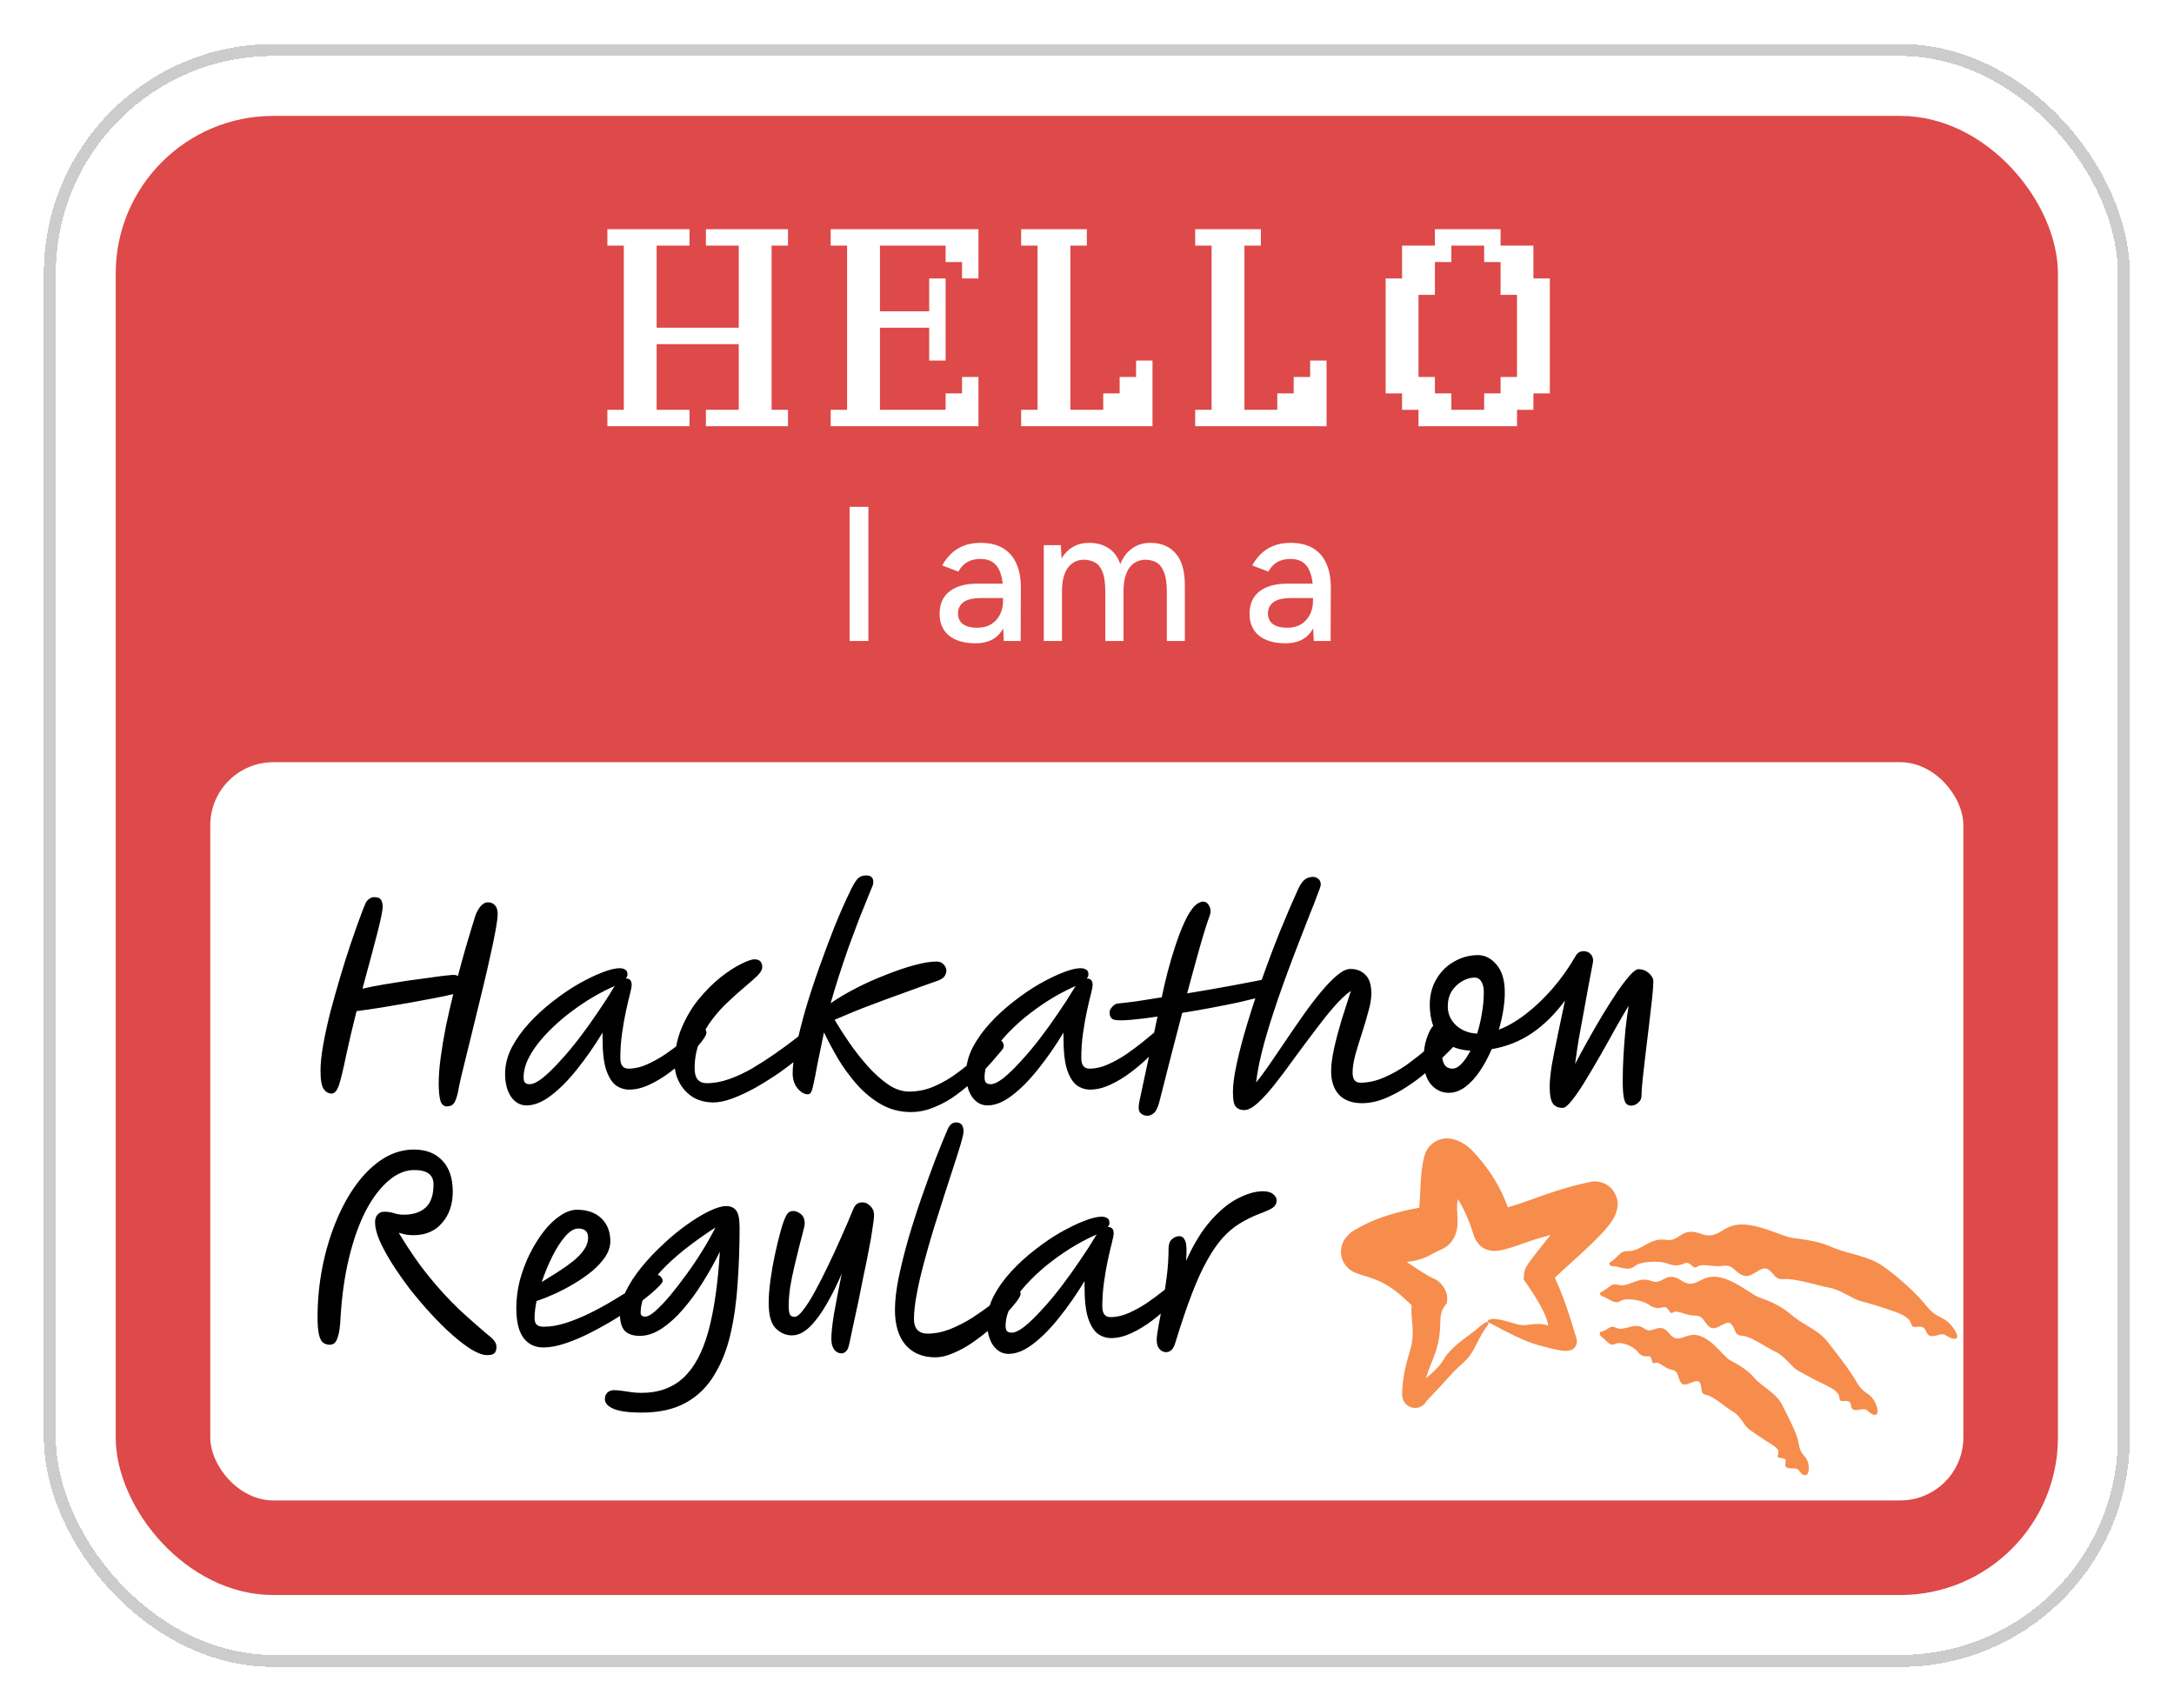 <svg width="490" height="385" viewBox="0 0 490 385" fill="none" xmlns="http://www.w3.org/2000/svg">
<g filter="url(#filter0_d_961_6686)">
<rect x="6.28" y="6.32" width="470.16" height="365.76" rx="51.723" fill="white" shape-rendering="crispEdges"/>
<rect x="7.63" y="7.67" width="467.46" height="363.06" rx="50.373" stroke="black" stroke-opacity="0.2" stroke-width="2.7" shape-rendering="crispEdges"/>
<rect x="22.48" y="22.52" width="437.76" height="333.36" rx="35.527" fill="#DE4949"/>
<path d="M170.306 92.464H166.605H162.905H159.204H155.503V88.763H159.204H162.905V85.062V81.362V77.661V73.96H159.204H155.503H151.803H148.102H144.401V77.661V81.362V85.062V88.763H148.102H151.803V92.464H148.102H144.401H140.7H137H133.299V88.763H137V85.062V81.362V77.661V73.96V70.26V66.559V62.858V59.157V55.457V51.756H133.299V48.055H137H140.7H144.401H148.102H151.803V51.756H148.102H144.401V55.457V59.157V62.858V66.559V70.26H148.102H151.803H155.503H159.204H162.905V66.559V62.858V59.157V55.457V51.756H159.204H155.503V48.055H159.204H162.905H166.605H170.306H174.007V51.756H170.306V55.457V59.157V62.858V66.559V70.26V73.96V77.661V81.362V85.062V88.763H174.007V92.464H170.306ZM205.833 77.661V73.96V70.26H202.132H198.432H194.731V73.96V77.661V81.362V85.062V88.763H198.432H202.132H205.833H209.534V85.062H213.234V81.362H216.935V85.062V88.763V92.464H213.234H209.534H205.833H202.132H198.432H194.731H191.03H187.329H183.629V88.763H187.329V85.062V81.362V77.661V73.96V70.26V66.559V62.858V59.157V55.457V51.756H183.629V48.055H187.329H191.03H194.731H198.432H202.132H205.833H209.534H213.234H216.935V51.756V55.457V59.157H213.234V55.457H209.534V51.756H205.833H202.132H198.432H194.731V55.457V59.157V62.858V66.559H198.432H202.132H205.833V62.858V59.157H209.534V62.858V66.559V70.26V73.96V77.661H205.833ZM252.462 92.464H248.761H245.061H241.36H237.659H233.958H230.258H226.557V88.763H230.258V85.062V81.362V77.661V73.96V70.26V66.559V62.858V59.157V55.457V51.756H226.557V48.055H230.258H233.958H237.659H241.36V51.756H237.659V55.457V59.157V62.858V66.559V70.26V73.96V77.661V81.362V85.062V88.763H241.36H245.061V85.062H248.761V81.362H252.462V77.661H256.163V81.362V85.062V88.763V92.464H252.462ZM291.689 92.464H287.989H284.288H280.587H276.887H273.186H269.485H265.785V88.763H269.485V85.062V81.362V77.661V73.96V70.26V66.559V62.858V59.157V55.457V51.756H265.785V48.055H269.485H273.186H276.887H280.587V51.756H276.887V55.457V59.157V62.858V66.559V70.26V73.96V77.661V81.362V85.062V88.763H280.587H284.288V85.062H287.989V81.362H291.689V77.661H295.39V81.362V85.062V88.763V92.464H291.689ZM334.618 92.464H330.917H327.216H323.516H319.815H316.114V88.763H312.413V85.062H308.713V81.362V77.661V73.96V70.26V66.559V62.858V59.157H312.413V55.457V51.756H316.114H319.815V48.055H323.516H327.216H330.917H334.618V51.756H338.318H342.019V55.457V59.157H345.72V62.858V66.559V70.26V73.96V77.661V81.362V85.062H342.019V88.763H338.318V92.464H334.618ZM327.216 88.763H330.917V85.062H334.618V81.362H338.318V77.661V73.96V70.26V66.559V62.858H334.618V59.157V55.457H330.917V51.756H327.216H323.516V55.457H319.815V59.157V62.858H316.114V66.559V70.26V73.96V77.661V81.362H319.815V85.062H323.516V88.763H327.216Z" fill="white"/>
<path d="M187.893 140.864V110.624H192.126V140.864H187.893ZM222.648 140.864L222.475 137.105V129.589C222.475 128.005 222.288 126.68 221.913 125.614C221.568 124.549 221.02 123.742 220.272 123.195C219.552 122.648 218.587 122.374 217.377 122.374C216.254 122.374 215.275 122.605 214.44 123.065C213.633 123.526 212.956 124.246 212.409 125.225L208.78 123.843C209.299 122.864 209.947 122 210.724 121.251C211.502 120.473 212.438 119.869 213.532 119.437C214.627 118.976 215.908 118.745 217.377 118.745C219.422 118.745 221.121 119.149 222.475 119.955C223.828 120.761 224.836 121.928 225.499 123.454C226.19 124.981 226.521 126.867 226.492 129.113L226.449 140.864H222.648ZM216.297 141.382C213.734 141.382 211.732 140.806 210.292 139.654C208.881 138.473 208.176 136.846 208.176 134.773C208.176 132.555 208.91 130.87 210.379 129.718C211.876 128.537 213.95 127.947 216.6 127.947H222.604V131.187H217.723C215.736 131.187 214.339 131.504 213.532 132.137C212.726 132.742 212.323 133.592 212.323 134.686C212.323 135.694 212.697 136.486 213.446 137.062C214.224 137.609 215.289 137.883 216.643 137.883C217.824 137.883 218.846 137.638 219.71 137.149C220.574 136.63 221.251 135.91 221.74 134.989C222.23 134.067 222.475 133.016 222.475 131.835H223.9C223.9 134.773 223.267 137.105 222 138.833C220.761 140.533 218.86 141.382 216.297 141.382ZM231.66 140.864V119.264H235.505L235.678 122.245C236.369 121.093 237.233 120.229 238.27 119.653C239.307 119.048 240.502 118.745 241.855 118.745C243.583 118.745 245.052 119.149 246.262 119.955C247.471 120.733 248.35 121.928 248.897 123.541C249.531 121.985 250.423 120.805 251.575 119.998C252.727 119.163 254.095 118.745 255.679 118.745C258.127 118.745 260.043 119.552 261.425 121.165C262.807 122.749 263.484 125.197 263.455 128.509V140.864H259.395V129.805C259.395 127.846 259.179 126.363 258.747 125.355C258.343 124.318 257.796 123.598 257.105 123.195C256.414 122.792 255.607 122.576 254.686 122.547C253.073 122.547 251.82 123.166 250.927 124.405C250.063 125.643 249.631 127.385 249.631 129.632V140.864H245.527V129.805C245.527 127.846 245.326 126.363 244.923 125.355C244.519 124.318 243.958 123.598 243.238 123.195C242.547 122.792 241.74 122.576 240.819 122.547C239.206 122.547 237.953 123.166 237.06 124.405C236.196 125.643 235.764 127.385 235.764 129.632V140.864H231.66ZM292.51 140.864L292.337 137.105V129.589C292.337 128.005 292.15 126.68 291.776 125.614C291.43 124.549 290.883 123.742 290.134 123.195C289.414 122.648 288.449 122.374 287.24 122.374C286.117 122.374 285.137 122.605 284.302 123.065C283.496 123.526 282.819 124.246 282.272 125.225L278.643 123.843C279.161 122.864 279.809 122 280.587 121.251C281.365 120.473 282.301 119.869 283.395 119.437C284.489 118.976 285.771 118.745 287.24 118.745C289.285 118.745 290.984 119.149 292.337 119.955C293.691 120.761 294.699 121.928 295.361 123.454C296.053 124.981 296.384 126.867 296.355 129.113L296.312 140.864H292.51ZM286.16 141.382C283.597 141.382 281.595 140.806 280.155 139.654C278.744 138.473 278.038 136.846 278.038 134.773C278.038 132.555 278.773 130.87 280.241 129.718C281.739 128.537 283.813 127.947 286.462 127.947H292.467V131.187H287.585C285.598 131.187 284.201 131.504 283.395 132.137C282.589 132.742 282.185 133.592 282.185 134.686C282.185 135.694 282.56 136.486 283.309 137.062C284.086 137.609 285.152 137.883 286.505 137.883C287.686 137.883 288.709 137.638 289.573 137.149C290.437 136.63 291.113 135.91 291.603 134.989C292.093 134.067 292.337 133.016 292.337 131.835H293.763C293.763 134.773 293.129 137.105 291.862 138.833C290.624 140.533 288.723 141.382 286.16 141.382Z" fill="white"/>
<rect x="43.796" y="168.18" width="395.128" height="166.384" rx="14.211" fill="white"/>
<path d="M362.134 295.833C363.955 295.57 365.296 294.605 367.118 295.899C368.892 297.207 370.343 294.132 372.605 296.89C374.749 299.672 376.259 296.511 379.341 297.41C380.571 297.784 381.752 298.624 382.787 299.566C384.252 300.917 385.394 302.431 386.337 302.959C387.921 303.837 390.157 304.97 391.836 306.968C393.499 308.937 396.615 310.245 397.981 312.848C398.843 314.482 399.876 316.543 400.616 318.231C401.157 319.323 401.504 320.356 401.658 321.066C402.053 323.012 402.07 323.425 403.24 324.745C403.904 325.503 404.288 326.805 403.964 328.202C403.803 328.908 403.178 329.058 402.665 328.685C401.912 328.137 401.879 327.404 400.987 327.374C399.208 327.326 398.522 327.296 398.856 325.969C399.175 324.629 397.132 325.243 397.069 324.676C396.994 324.174 397.945 323.413 396.108 322.192C395.961 322.091 395.786 321.97 395.611 321.863C392.84 320.133 391.551 319.168 390.584 318.512C389.643 317.877 388.66 315.464 386.999 314.551C385.379 313.624 382.623 311.089 381.027 310.798C379.452 310.498 380.206 309.359 379.565 308.059C379.291 307.517 378.679 307.626 377.994 307.86C377.061 308.198 376.027 308.803 375.439 308.193C374.416 307.152 374.951 305.415 373.234 305.122C371.542 304.849 370.335 303.131 369.369 303.589C368.422 304.055 369.023 301.902 367.815 302.054C366.618 302.216 366.068 301.765 365.305 300.82C364.553 299.862 361.69 298.597 360.444 299.292C359.218 299.971 358.251 298.256 357.531 297.791C357.315 297.647 357.144 297.468 357.025 297.29C356.975 297.214 356.966 297.067 356.983 296.926C357.004 296.75 357.067 296.581 357.147 296.568C357.546 296.508 358.154 296.299 358.931 295.768C360.388 294.786 360.315 296.11 362.134 295.833ZM375.265 284.934C378.597 287.216 379.419 283.807 383.242 284.161C387.088 284.536 390.934 288.058 392.9 288.801C393.033 288.849 393.17 288.898 393.305 288.945C395.509 289.742 398.116 290.885 400.265 292.812C401.111 293.57 402.136 294.209 403.204 294.852C405.05 295.967 407.003 297.103 408.315 298.783C410.079 301.036 412.409 304.049 413.758 306.093C414.002 306.459 414.216 306.793 414.388 307.085C415.526 309.024 415.788 309.464 417.537 310.667C418.543 311.369 419.448 312.786 419.589 314.398C419.662 315.211 419.07 315.477 418.415 315.142C417.457 314.655 417.161 313.855 416.244 313.998C414.41 314.293 413.751 314.457 413.563 312.97C413.342 311.467 411.489 312.597 411.131 311.955C410.879 311.514 411.175 310.952 410.319 310.098C409.909 309.691 409.231 309.216 408.099 308.672C404.599 306.997 402.831 305.944 401.578 305.262C400.656 304.765 399.491 303.216 398.107 302.068C397.603 301.65 397.071 301.282 396.52 301.03C394.585 300.116 391.214 297.725 389.447 297.511C389.314 297.487 389.185 297.468 389.065 297.458C387.179 297.32 387.734 296.072 386.639 294.834C385.499 293.6 383.392 296.471 381.931 295.584C380.423 294.706 380.531 292.881 378.452 292.907C376.404 292.95 374.497 291.527 373.509 292.189C372.947 292.569 372.746 291.999 372.396 291.52C372.121 291.165 371.795 290.862 371.19 291.036C369.786 291.448 368.972 291.109 367.812 290.319C366.654 289.525 362.967 288.735 361.634 289.616C360.305 290.484 358.854 288.949 357.97 288.715C357.704 288.641 357.499 288.532 357.327 288.433C357.253 288.392 357.16 288.282 357.079 288.165C356.975 288.022 356.952 287.825 357.065 287.752C357.58 287.43 358.259 287.096 359.095 286.411C360.668 285.166 360.856 286.498 362.938 285.933C365.032 285.384 366.344 284.217 368.725 285.144C370.416 285.809 371.284 284.316 372.851 284.178C373.516 284.127 374.293 284.298 375.265 284.934ZM319.504 253.936C321.408 252.598 323.365 252.967 324.213 253.219C327.391 254.263 328.558 256.156 329.61 257.244C331.292 259.185 332.928 261.464 334.296 264.058C334.98 265.353 335.599 266.73 336.124 268.159C336.166 268.275 336.207 268.393 336.249 268.51C341.58 266.996 347.251 264.249 355.438 262.669C355.881 262.649 356.398 262.662 357.028 262.805C357.779 262.974 358.922 263.431 359.816 264.502C361.656 267.059 360.864 268.54 360.821 269.143C360.425 270.545 360.07 270.972 359.737 271.538C359.083 272.543 358.469 273.254 357.856 273.929C355.962 275.984 353.876 277.922 351.73 279.895C350.659 280.876 349.572 281.857 348.519 282.812C347.988 283.295 347.475 283.76 346.975 284.226C346.932 284.266 346.888 284.308 346.844 284.349C348.365 287.686 349.434 290.714 350.108 292.833C350.727 294.792 351.152 296.245 351.566 297.512C351.645 297.736 351.706 297.952 351.747 298.168C351.796 298.423 351.826 298.699 351.791 299.023C351.751 299.385 351.617 299.774 351.332 300.106C351.041 300.437 350.734 300.592 350.444 300.695C349.387 300.996 348.743 300.817 348.041 300.732C346.67 300.506 345.255 300.141 343.411 299.642C340.167 298.798 336.16 296.691 332.876 294.93C332.47 294.731 332.177 294.594 332.007 294.493C331.812 294.394 331.683 294.337 331.685 294.191C331.726 293.83 332.638 293.561 333.628 293.687C336.618 294.073 338.618 295.279 340.266 295.049C342.485 294.744 343.824 294.636 345.355 295.156C345.124 293.689 344.374 291.361 340.593 285.871C340.531 285.786 340.469 285.701 340.407 285.617L339.824 284.771L339.93 283.348C340.052 282.558 340.228 282.304 340.338 282.059C340.403 281.935 340.436 281.876 340.463 281.828C340.492 281.777 340.52 281.73 340.546 281.685C340.648 281.514 340.763 281.347 340.816 281.265C340.948 281.066 341.091 280.869 341.193 280.725C341.436 280.391 341.626 280.134 341.836 279.857C342.244 279.32 342.631 278.823 343.001 278.35C343.75 277.397 344.445 276.524 345.101 275.701C345.373 275.36 345.637 275.027 345.894 274.704C343.642 275.333 341.372 276.026 339.483 276.729C338.761 276.992 337.971 277.264 337.052 277.549C336.592 277.69 336.1 277.835 335.566 277.974C335.261 278.052 335 278.117 334.603 278.195C334.439 278.227 334.175 278.275 333.865 278.307C333.737 278.32 333.467 278.348 333.079 278.337C332.98 278.334 332.871 278.329 332.749 278.317C332.687 278.311 332.622 278.303 332.552 278.294C332.517 278.289 332.481 278.283 332.444 278.277C332.387 278.268 332.302 278.253 332.223 278.237C331.652 278.075 330.31 277.903 329.103 276.005C328.777 275.417 328.751 275.27 328.673 275.083C328.618 274.934 328.573 274.805 328.541 274.709C328.47 274.498 328.42 274.343 328.371 274.188C328.273 273.883 328.184 273.608 328.092 273.332C327.913 272.791 327.723 272.256 327.517 271.722C327.106 270.657 326.632 269.602 326.096 268.58C325.751 267.917 325.377 267.273 324.988 266.652C324.96 266.817 324.929 266.988 324.903 267.165C324.729 268.391 324.836 269.563 324.904 270.998C324.927 271.724 324.958 272.521 324.754 273.569C324.553 274.571 324.01 276.128 322.414 277.358C321.58 277.901 321.253 277.99 320.974 278.132C320.716 278.252 320.524 278.34 320.37 278.419C320.052 278.577 319.811 278.71 319.565 278.842C319.086 279.1 318.624 279.342 318.143 279.566C317.178 280.015 316.137 280.389 314.914 280.602C314.396 280.695 313.917 280.763 313.468 280.815C315.891 282.446 317.988 283.889 319.615 284.591C320.214 284.856 320.697 285.188 321.186 285.718C321.438 285.998 321.673 286.287 321.98 286.833C322.214 287.366 322.839 288.177 322.499 290.075C321.883 290.946 321.046 291.723 321.034 294.242C321.023 295.609 320.926 296.786 320.758 297.866C320.427 299.987 319.81 301.741 318.901 303.886C318.593 304.611 318.216 305.685 317.818 306.948C317.807 306.983 317.797 307.019 317.786 307.054C319.61 305.525 321.04 304.148 321.734 302.867C322.034 302.364 322.365 301.904 322.747 301.444C324.882 298.882 328.011 297.12 329.681 295.594C330.299 295.039 330.862 294.65 331.321 294.404C331.515 294.299 331.687 294.329 331.79 294.427C331.916 294.552 331.939 294.778 331.773 294.987C330.968 295.983 329.994 297.689 328.918 299.85C327.769 302.172 326.833 302.953 325.58 304.102C324.632 304.959 323.563 306 321.873 307.941C320.076 310.011 318.456 311.395 317.409 312.887C317.251 313.036 317.042 313.234 316.617 313.441C316.403 313.542 316.127 313.642 315.78 313.692C315.348 313.767 314.624 313.701 314.094 313.425C313.548 313.156 313.19 312.767 312.981 312.463C312.857 312.277 312.848 312.249 312.8 312.163C312.761 312.088 312.727 312.018 312.699 311.953C312.587 311.691 312.542 311.499 312.509 311.345C312.476 311.179 312.468 311.108 312.459 311.042C312.452 310.975 312.447 310.915 312.443 310.861C312.435 310.758 312.433 310.647 312.431 310.601C312.426 310.359 312.433 310.217 312.437 310.077C312.445 309.819 312.456 309.615 312.47 309.408C312.497 309.005 312.528 308.646 312.567 308.276C312.645 307.542 312.748 306.82 312.881 306.071C313.148 304.574 313.54 302.979 314.112 301.163C314.623 299.535 314.791 298.183 314.807 296.941C314.875 294.76 314.384 293.201 314.567 290.546C314.096 290.113 313.528 289.6 312.917 289.027C308.88 285.345 306.122 284.565 303.019 283.671C302.63 283.544 302.228 283.41 301.738 283.183C301.498 283.072 301.222 282.931 300.889 282.71C300.551 282.46 300.144 282.243 299.481 281.301C299.168 280.81 298.687 279.995 298.643 278.619C298.586 277.227 299.284 275.86 299.813 275.241C300.91 273.979 301.422 273.841 301.85 273.544C302.663 273.068 303.107 272.853 303.586 272.607C304.739 272 306.059 271.396 307.712 270.811C309.392 270.217 311.216 269.686 313.106 269.241C314.048 269.019 315.021 268.816 316.004 268.638C316.097 268.622 316.19 268.607 316.282 268.591C316.388 267.584 316.437 266.423 316.491 265.279C316.619 262.511 316.738 259.736 317.396 257.118C317.608 256.342 318.012 255.04 319.504 253.936ZM388.771 272.369C389.418 272.359 390.066 272.41 390.713 272.504C394.49 273.042 398.29 275.103 400.39 275.393C401.789 275.582 403.475 275.774 405.287 276.18C406.686 276.494 408.144 276.933 409.567 277.569C412.484 278.87 416.395 279.283 419.583 281.012C419.978 281.223 420.359 281.454 420.719 281.707C424.243 284.117 428.29 287.956 429.936 289.942C431.591 291.927 431.97 292.401 434.137 293.47C435.382 294.088 436.745 295.413 437.445 297.089C437.798 297.933 437.268 298.318 436.455 298.069C435.264 297.706 434.681 296.893 433.731 297.159C431.831 297.693 431.08 297.881 430.417 296.263C429.744 294.643 427.967 295.931 427.407 295.25C426.841 294.589 427.545 293.484 423.38 291.983C419.562 290.671 417.494 290.075 416.055 289.712C415.92 289.677 415.788 289.642 415.661 289.611C414.087 289.214 411.235 287.022 408.563 286.588C407.139 286.349 405.02 285.714 403.007 285.26C401.267 284.865 399.584 284.591 398.541 284.679C396.293 284.88 396.547 283.539 394.911 282.488C393.272 281.458 391.435 284.526 389.448 283.913C389.424 283.906 389.4 283.897 389.376 283.889C387.323 283.198 387.16 281.349 384.803 281.682C383.002 281.964 381.085 281.405 379.8 281.56C379.447 281.603 379.15 281.698 378.927 281.876C377.881 282.711 377.554 280.498 376.011 281.156C374.476 281.819 373.493 281.645 372.009 281.107C370.536 280.552 366.131 280.608 364.778 281.802C363.431 282.968 361.419 281.837 360.311 281.813C359.973 281.804 359.697 281.743 359.472 281.676C359.374 281.649 359.277 281.541 359.2 281.421C359.103 281.272 359.072 281.082 359.19 281C359.699 280.64 360.4 280.144 361.211 279.278C362.741 277.685 363.219 278.937 365.51 277.888C367.801 276.863 369.108 275.418 372.073 275.838C374.919 276.266 375.307 273.094 379.195 274.276C379.325 274.315 379.459 274.359 379.593 274.409C383.825 276.025 384.283 272.494 388.771 272.369ZM349.284 296.797C349.233 296.791 349.126 296.778 348.941 296.833C349.194 296.877 349.409 296.839 349.284 296.797ZM315.337 291.296C315.49 291.494 315.508 291.479 315.484 291.445C315.456 291.404 315.389 291.331 315.299 291.239C315.314 291.259 315.325 291.279 315.337 291.296ZM316.101 269.789C316.036 269.895 315.989 269.988 315.96 270.058C315.849 270.333 315.885 270.39 315.924 270.335C315.979 270.262 316.042 270.057 316.101 269.789ZM333.055 269.222C332.939 269.236 332.922 269.247 332.944 269.248C332.976 269.254 333.131 269.235 333.262 269.217C333.268 269.215 333.275 269.215 333.281 269.214C333.176 269.214 333.107 269.218 333.055 269.222ZM351.756 266.589C351.757 266.584 351.704 266.581 351.613 266.931C351.62 266.918 351.627 266.905 351.633 266.892C351.707 266.746 351.761 266.614 351.756 266.589ZM321.283 262.032C321.06 261.879 321.169 262.077 321.485 262.222C321.498 262.227 321.513 262.233 321.528 262.238C321.429 262.146 321.347 262.075 321.283 262.032Z" fill="#F68D4C"/>
<path d="M71.144 242.862C70.439 242.862 69.846 242.528 69.364 241.861C68.882 241.193 68.641 239.784 68.641 237.634C68.641 236.077 68.845 234.149 69.253 231.85C69.661 229.551 70.198 227.086 70.865 224.454C71.57 221.821 72.311 219.189 73.09 216.556C73.869 213.924 74.647 211.458 75.426 209.16C76.204 206.861 76.89 204.915 77.484 203.32C78.077 201.689 78.503 200.595 78.763 200.039C78.911 199.668 79.171 199.335 79.541 199.038C79.912 198.741 80.301 198.593 80.709 198.593C81.562 198.593 82.1 198.816 82.322 199.261C82.544 199.705 82.656 200.187 82.656 200.706C82.656 201.522 82.285 203.394 81.543 206.323C80.802 209.215 79.653 213.516 78.095 219.226C79.541 218.892 81.136 218.577 82.878 218.28C84.621 217.984 86.363 217.706 88.106 217.446C89.885 217.187 91.517 216.964 93 216.779C94.52 216.556 95.781 216.39 96.782 216.278C97.82 216.167 98.45 216.111 98.672 216.111C98.932 216.111 99.247 216.186 99.618 216.334C100.211 214.072 100.786 211.978 101.342 210.05C101.898 208.122 102.38 206.509 102.788 205.211C103.196 203.876 103.474 202.987 103.622 202.542C104.401 200.688 105.328 199.761 106.403 199.761C107.033 199.761 107.552 199.983 107.96 200.428C108.368 200.873 108.572 201.522 108.572 202.375C108.572 203.079 108.423 204.266 108.127 205.934C107.83 207.603 107.422 209.568 106.903 211.829C106.421 214.091 105.865 216.501 105.235 219.059C104.642 221.58 104.03 224.101 103.4 226.622C102.806 229.107 102.232 231.442 101.676 233.63C101.157 235.78 100.712 237.597 100.341 239.08C100.007 240.563 99.803 241.527 99.729 241.972C99.581 242.899 99.34 243.752 99.006 244.53C98.672 245.346 98.042 245.754 97.115 245.754C96.374 245.754 95.873 245.272 95.614 244.308C95.391 243.344 95.28 242.102 95.28 240.582C95.28 238.876 95.428 236.93 95.725 234.742C96.022 232.518 96.411 230.182 96.893 227.735C97.412 225.288 97.968 222.859 98.561 220.449C97.523 220.709 96.133 221.005 94.39 221.339C92.685 221.673 90.794 222.025 88.718 222.396C86.641 222.767 84.565 223.119 82.489 223.452C80.413 223.786 78.503 224.064 76.761 224.287C75.76 228.291 74.962 231.683 74.369 234.464C73.813 237.208 73.312 239.302 72.868 240.748C72.423 242.157 71.848 242.862 71.144 242.862ZM115.083 245.531C113.674 245.531 112.506 244.882 111.58 243.585C110.69 242.25 110.245 240.526 110.245 238.413C110.245 236.448 110.727 234.501 111.691 232.573C112.692 230.645 114.008 228.791 115.639 227.012C117.271 225.232 119.05 223.601 120.978 222.118C122.906 220.598 124.834 219.281 126.762 218.169C128.727 217.057 130.525 216.186 132.157 215.555C133.788 214.925 135.086 214.61 136.05 214.61C136.569 214.61 136.995 214.721 137.329 214.944C137.662 215.129 137.829 215.481 137.829 216C137.829 216.334 137.7 216.649 137.44 216.946C137.477 216.946 137.514 216.946 137.551 216.946C138.367 216.946 138.775 217.428 138.775 218.392C138.775 218.725 138.645 219.411 138.385 220.449C138.126 221.45 137.829 222.711 137.496 224.231C137.162 225.751 136.865 227.438 136.606 229.292C136.346 231.109 136.216 232.962 136.216 234.853C136.216 236.448 136.828 237.245 138.052 237.245C139.424 237.245 140.814 236.93 142.223 236.299C143.632 235.669 145.003 234.909 146.338 234.019C147.673 233.092 148.896 232.184 150.009 231.294C151.121 230.367 152.066 229.589 152.845 228.958C153.624 228.328 154.18 228.013 154.513 228.013C154.81 228.013 155.07 228.106 155.292 228.291C155.514 228.476 155.626 228.773 155.626 229.181C155.626 229.551 155.255 230.219 154.513 231.183C153.772 232.147 152.789 233.241 151.566 234.464C150.342 235.688 148.971 236.874 147.45 238.023C145.93 239.173 144.373 240.118 142.779 240.86C141.185 241.601 139.665 241.972 138.219 241.972C137.106 241.972 136.087 241.638 135.16 240.971C134.27 240.266 133.547 239.08 132.991 237.412C132.472 235.743 132.212 233.444 132.212 230.515V229.125C130.396 232.128 128.486 234.872 126.484 237.356C124.519 239.84 122.554 241.824 120.589 243.307C118.661 244.79 116.826 245.531 115.083 245.531ZM134.993 218.614C134.808 218.688 134.548 218.799 134.214 218.948C132.509 219.726 130.729 220.69 128.875 221.84C127.059 222.989 125.279 224.268 123.537 225.677C121.831 227.086 120.292 228.55 118.921 230.071C117.549 231.591 116.455 233.129 115.639 234.686C114.824 236.244 114.416 237.764 114.416 239.247C114.416 239.729 114.509 240.1 114.694 240.359C114.916 240.619 115.287 240.748 115.806 240.748C116.548 240.748 117.512 240.285 118.698 239.358C119.885 238.394 121.182 237.133 122.591 235.576C124.037 234.019 125.483 232.295 126.929 230.404C128.375 228.513 129.747 226.604 131.044 224.676C132.379 222.748 133.528 220.968 134.492 219.337C134.641 219.078 134.808 218.837 134.993 218.614ZM157.247 244.864C155.43 244.864 153.854 244.456 152.52 243.64C151.222 242.788 150.221 241.694 149.516 240.359C148.812 239.024 148.46 237.653 148.46 236.244C148.46 233.278 148.979 230.571 150.017 228.124C151.055 225.64 152.353 223.452 153.91 221.562C155.504 219.634 157.136 218.002 158.804 216.668C160.509 215.333 162.048 214.332 163.42 213.664C164.829 212.96 165.83 212.608 166.423 212.608C167.609 212.608 168.203 213.201 168.203 214.387C168.203 214.944 167.832 215.592 167.09 216.334C166.349 217.038 165.403 217.873 164.254 218.837C163.105 219.801 161.881 220.894 160.584 222.118C159.286 223.304 158.062 224.657 156.913 226.178C155.764 227.661 154.818 229.329 154.077 231.183C153.335 233 152.964 235.002 152.964 237.189C152.964 239.414 153.873 240.526 155.69 240.526C157.358 240.526 159.063 240.211 160.806 239.58C162.586 238.95 164.328 238.135 166.034 237.133C167.776 236.095 169.445 235.02 171.039 233.908C172.633 232.796 174.079 231.739 175.377 230.738C176.674 229.7 177.768 228.866 178.658 228.235C179.548 227.605 180.178 227.29 180.549 227.29C181.29 227.29 181.661 227.698 181.661 228.513C181.661 229.144 181.235 229.978 180.382 231.016C179.529 232.054 178.38 233.185 176.934 234.408C175.488 235.632 173.875 236.874 172.096 238.135C170.316 239.358 168.518 240.489 166.701 241.527C164.884 242.528 163.142 243.344 161.473 243.974C159.842 244.567 158.433 244.864 157.247 244.864ZM201.694 247.033C199.284 247.033 197.06 246.458 195.021 245.309C193.019 244.159 191.202 242.676 189.571 240.86C187.976 239.043 186.549 237.096 185.288 235.02C184.065 232.907 183.008 230.923 182.118 229.069C181.488 232.073 180.987 234.501 180.617 236.355C180.283 238.209 180.005 239.618 179.782 240.582C179.597 241.546 179.412 242.194 179.226 242.528C179.041 242.862 178.8 243.029 178.503 243.029C177.688 243.029 176.909 242.584 176.168 241.694C175.426 240.804 175.055 239.655 175.055 238.246C175.055 236.763 175.315 234.798 175.834 232.351C176.353 229.867 177.039 227.123 177.892 224.12C178.781 221.08 179.801 217.947 180.95 214.721C182.1 211.458 183.286 208.288 184.51 205.211C185.77 202.097 187.031 199.261 188.291 196.702C188.922 195.442 189.459 194.626 189.904 194.255C190.386 193.885 190.961 193.699 191.628 193.699C192.703 193.699 193.241 194.2 193.241 195.201C193.241 195.571 193.13 195.979 192.907 196.424C192.722 196.869 192.518 197.37 192.296 197.926C191.628 199.557 190.887 201.392 190.071 203.432C189.292 205.471 188.495 207.603 187.68 209.827C186.901 212.052 186.16 214.258 185.455 216.445C184.751 218.633 184.139 220.653 183.62 222.507C185.214 221.395 187.086 220.283 189.237 219.17C191.387 218.058 193.612 217.057 195.91 216.167C198.209 215.24 200.378 214.499 202.417 213.943C204.456 213.386 206.143 213.108 207.478 213.108C208.183 213.108 208.72 213.331 209.091 213.776C209.499 214.184 209.703 214.647 209.703 215.166C209.703 215.574 209.573 215.982 209.313 216.39C209.091 216.76 208.609 217.094 207.867 217.391C205.42 218.243 202.992 219.115 200.582 220.004C198.172 220.857 195.651 221.784 193.019 222.785C190.423 223.749 187.587 224.898 184.51 226.233C185.474 227.865 186.604 229.626 187.902 231.516C189.2 233.37 190.59 235.131 192.073 236.8C193.556 238.431 195.076 239.784 196.633 240.86C198.191 241.898 199.748 242.417 201.305 242.417C203.344 242.417 205.309 241.99 207.2 241.138C209.091 240.285 210.834 239.247 212.428 238.023C214.059 236.8 215.487 235.613 216.71 234.464C217.934 233.278 218.897 232.351 219.602 231.683C219.973 231.35 220.306 231.127 220.603 231.016C220.937 230.868 221.233 230.794 221.493 230.794C222.012 230.794 222.364 231.072 222.549 231.628C222.772 232.147 222.587 232.721 221.993 233.352C221.548 233.871 220.863 234.668 219.936 235.743C219.009 236.818 217.878 238.005 216.543 239.302C215.246 240.563 213.8 241.787 212.205 242.973C210.648 244.159 208.961 245.123 207.144 245.865C205.365 246.643 203.548 247.033 201.694 247.033ZM218.977 245.531C217.568 245.531 216.4 244.882 215.473 243.585C214.583 242.25 214.138 240.526 214.138 238.413C214.138 236.448 214.62 234.501 215.584 232.573C216.585 230.645 217.902 228.791 219.533 227.012C221.164 225.232 222.944 223.601 224.872 222.118C226.8 220.598 228.728 219.281 230.656 218.169C232.621 217.057 234.419 216.186 236.05 215.555C237.681 214.925 238.979 214.61 239.943 214.61C240.462 214.61 240.889 214.721 241.222 214.944C241.556 215.129 241.723 215.481 241.723 216C241.723 216.334 241.593 216.649 241.333 216.946C241.371 216.946 241.408 216.946 241.445 216.946C242.26 216.946 242.668 217.428 242.668 218.392C242.668 218.725 242.538 219.411 242.279 220.449C242.019 221.45 241.723 222.711 241.389 224.231C241.055 225.751 240.759 227.438 240.499 229.292C240.24 231.109 240.11 232.962 240.11 234.853C240.11 236.448 240.722 237.245 241.945 237.245C243.317 237.245 244.707 236.93 246.116 236.299C247.525 235.669 248.897 234.909 250.232 234.019C251.566 233.092 252.79 232.184 253.902 231.294C255.014 230.367 255.96 229.589 256.738 228.958C257.517 228.328 258.073 228.013 258.407 228.013C258.703 228.013 258.963 228.106 259.185 228.291C259.408 228.476 259.519 228.773 259.519 229.181C259.519 229.551 259.148 230.219 258.407 231.183C257.665 232.147 256.683 233.241 255.459 234.464C254.236 235.688 252.864 236.874 251.344 238.023C249.824 239.173 248.267 240.118 246.672 240.86C245.078 241.601 243.558 241.972 242.112 241.972C241 241.972 239.98 241.638 239.053 240.971C238.163 240.266 237.44 239.08 236.884 237.412C236.365 235.743 236.106 233.444 236.106 230.515V229.125C234.289 232.128 232.38 234.872 230.378 237.356C228.413 239.84 226.448 241.824 224.482 243.307C222.555 244.79 220.719 245.531 218.977 245.531ZM238.886 218.614C238.701 218.688 238.442 218.799 238.108 218.948C236.402 219.726 234.623 220.69 232.769 221.84C230.952 222.989 229.173 224.268 227.43 225.677C225.725 227.086 224.186 228.55 222.814 230.071C221.442 231.591 220.349 233.129 219.533 234.686C218.717 236.244 218.309 237.764 218.309 239.247C218.309 239.729 218.402 240.1 218.587 240.359C218.81 240.619 219.181 240.748 219.7 240.748C220.441 240.748 221.405 240.285 222.592 239.358C223.778 238.394 225.076 237.133 226.485 235.576C227.931 234.019 229.376 232.295 230.822 230.404C232.268 228.513 233.64 226.604 234.938 224.676C236.273 222.748 237.422 220.968 238.386 219.337C238.534 219.078 238.701 218.837 238.886 218.614ZM247.9 226.289C246.899 226.215 246.435 225.566 246.509 224.342C246.547 224.046 246.75 223.693 247.121 223.286C247.492 222.841 247.918 222.6 248.4 222.563C249.55 222.451 250.959 222.285 252.627 222.062C254.332 221.803 256.205 221.506 258.244 221.172C258.615 219.356 259.06 217.446 259.579 215.444C260.098 213.442 260.672 211.496 261.303 209.605C261.933 207.677 262.6 205.934 263.305 204.377C264.009 202.82 264.751 201.596 265.529 200.706C265.937 200.299 266.308 200.021 266.642 199.872C266.975 199.687 267.272 199.594 267.531 199.594C268.051 199.594 268.458 199.817 268.755 200.262C269.089 200.706 269.255 201.207 269.255 201.763C269.255 202.06 269.2 202.356 269.089 202.653C268.347 204.729 267.55 207.287 266.697 210.328C265.844 213.368 264.936 216.686 263.972 220.283C267.383 219.726 270.794 219.133 274.205 218.503C277.616 217.873 280.545 217.298 282.992 216.779C283.697 216.482 284.234 216.538 284.605 216.946C285.013 217.354 285.217 217.761 285.217 218.169C285.217 218.688 285.068 219.078 284.772 219.337C284.512 219.597 284.234 219.819 283.938 220.004L283.882 220.06C283.14 220.357 282.028 220.709 280.545 221.117C279.062 221.487 277.357 221.895 275.429 222.34C273.501 222.748 271.443 223.156 269.255 223.564C267.105 223.972 264.973 224.342 262.86 224.676C262.007 227.939 261.136 231.294 260.246 234.742C259.393 238.153 258.541 241.508 257.688 244.808C257.317 246.143 256.891 246.977 256.409 247.311C255.964 247.682 255.482 247.867 254.963 247.867C254.37 247.867 253.85 247.644 253.406 247.2C252.998 246.755 252.942 245.846 253.239 244.475L257.299 225.51C255.074 225.844 253.109 226.085 251.403 226.233C249.735 226.381 248.567 226.4 247.9 226.289ZM276.849 246.588C276.033 246.588 275.403 246.347 274.958 245.865C274.513 245.42 274.291 244.289 274.291 242.472C274.291 240.804 274.587 238.635 275.181 235.966C275.774 233.259 276.571 230.256 277.572 226.956C278.573 223.656 279.704 220.245 280.964 216.723C282.225 213.164 283.541 209.679 284.913 206.268C286.322 202.82 287.675 199.668 288.973 196.814C289.455 195.775 289.955 195.052 290.474 194.645C290.993 194.237 291.605 194.033 292.31 194.033C292.792 194.033 293.199 194.181 293.533 194.478C293.904 194.737 294.089 195.182 294.089 195.812C294.089 196.035 293.848 196.758 293.366 197.981C292.921 199.205 292.291 200.818 291.475 202.82C290.697 204.822 289.825 207.065 288.861 209.549C287.898 212.033 286.915 214.647 285.914 217.391C284.913 220.134 283.967 222.896 283.078 225.677C282.188 228.421 281.428 231.053 280.797 233.574C280.167 236.095 279.741 238.357 279.518 240.359C280.408 239.284 281.428 237.912 282.577 236.244C283.726 234.575 284.95 232.777 286.248 230.849C287.545 228.921 288.861 227.012 290.196 225.121C291.531 223.23 292.847 221.506 294.145 219.949C295.442 218.392 296.647 217.15 297.76 216.223C298.909 215.259 299.91 214.777 300.763 214.777C302.172 214.777 303.303 215.222 304.155 216.111C305.045 216.964 305.49 218.373 305.49 220.338C305.49 221.45 305.268 222.785 304.823 224.342C304.415 225.9 303.933 227.531 303.377 229.236C302.821 230.942 302.32 232.573 301.875 234.13C301.467 235.688 301.263 237.022 301.263 238.135C301.263 239.655 301.838 240.415 302.987 240.415C304.767 240.415 306.547 240.025 308.326 239.247C310.143 238.468 311.867 237.504 313.498 236.355C315.13 235.168 316.631 233.982 318.003 232.796C319.375 231.572 320.543 230.534 321.507 229.681C322.545 228.754 323.416 228.291 324.121 228.291C325.01 228.291 325.455 228.754 325.455 229.681C325.455 229.941 325.4 230.237 325.289 230.571C325.177 230.905 324.881 231.331 324.399 231.85C323.805 232.518 322.953 233.389 321.84 234.464C320.765 235.539 319.505 236.689 318.059 237.912C316.65 239.136 315.111 240.285 313.443 241.36C311.811 242.435 310.124 243.325 308.382 244.03C306.676 244.697 305.008 245.031 303.377 245.031C301.152 245.031 299.428 244.4 298.205 243.14C297.018 241.842 296.425 240.062 296.425 237.801C296.425 236.392 296.647 234.686 297.092 232.684C297.537 230.682 298.093 228.569 298.761 226.344C299.465 224.083 300.17 221.877 300.874 219.726C299.688 220.542 298.39 221.766 296.981 223.397C295.609 224.991 294.163 226.808 292.643 228.847C291.123 230.849 289.603 232.888 288.083 234.965C286.6 237.041 285.154 238.969 283.745 240.748C282.373 242.491 281.094 243.9 279.908 244.975C278.721 246.05 277.702 246.588 276.849 246.588ZM348.634 246.087C347.559 246.087 346.799 245.735 346.354 245.031C345.909 244.326 345.687 243.121 345.687 241.416C345.687 240.044 345.853 238.338 346.187 236.299C346.558 234.26 347.003 232.017 347.522 229.57C348.041 227.086 348.579 224.528 349.135 221.895C346.873 224.973 344.37 227.438 341.627 229.292C338.92 231.109 335.917 232.295 332.617 232.851C331.839 234.668 330.949 236.318 329.948 237.801C328.947 239.284 327.853 240.47 326.667 241.36C325.48 242.25 324.238 242.695 322.941 242.695C321.346 242.695 319.993 242.046 318.881 240.748C317.806 239.451 317.268 237.56 317.268 235.076C317.268 233.37 317.49 231.85 317.935 230.515C318.38 229.144 318.881 228.161 319.437 227.568C318.918 226.196 318.658 224.62 318.658 222.841C318.658 220.653 319.159 218.725 320.16 217.057C321.161 215.351 322.496 214.035 324.164 213.108C325.832 212.144 327.631 211.662 329.559 211.662C331.116 211.662 332.506 212.385 333.73 213.831C334.953 215.277 335.565 217.354 335.565 220.06C335.565 222.581 335.12 225.38 334.23 228.458C336.269 227.679 338.308 226.493 340.348 224.898C342.424 223.304 344.426 221.395 346.354 219.17C348.282 216.946 350.024 214.48 351.582 211.774C351.989 211.106 352.564 210.773 353.306 210.773C353.973 210.773 354.492 210.976 354.863 211.384C355.271 211.755 355.475 212.274 355.475 212.941C355.475 213.127 355.363 213.757 355.141 214.832C354.956 215.908 354.696 217.279 354.362 218.948C354.066 220.616 353.732 222.451 353.361 224.454C352.991 226.456 352.62 228.476 352.249 230.515C351.915 232.555 351.637 234.445 351.415 236.188C352.268 234.557 353.232 232.777 354.307 230.849C355.382 228.921 356.476 227.03 357.588 225.177C358.737 223.286 359.831 221.562 360.869 220.004C361.944 218.447 362.89 217.205 363.705 216.278C364.558 215.314 365.226 214.832 365.708 214.832C366.597 214.832 367.376 215.129 368.043 215.722C368.711 216.315 369.044 216.927 369.044 217.557C369.044 218.41 368.952 219.708 368.766 221.45C368.581 223.156 368.358 225.084 368.099 227.234C367.839 229.385 367.58 231.535 367.32 233.685C367.061 235.836 366.838 237.782 366.653 239.525C366.468 241.267 366.375 242.565 366.375 243.418C366.375 243.974 366.134 244.475 365.652 244.919C365.17 245.364 364.632 245.587 364.039 245.587C363.631 245.587 363.279 245.457 362.982 245.197C362.723 244.975 362.519 244.456 362.371 243.64C362.222 242.825 362.148 241.564 362.148 239.859C362.148 238.19 362.204 236.373 362.315 234.408C362.426 232.406 362.575 230.423 362.76 228.458C362.982 226.456 363.223 224.657 363.483 223.063C362.63 224.472 361.648 226.159 360.535 228.124C359.46 230.089 358.329 232.11 357.143 234.186C355.957 236.262 354.807 238.209 353.695 240.025C352.583 241.842 351.582 243.307 350.692 244.419C349.802 245.531 349.116 246.087 348.634 246.087ZM329.336 229.348C329.781 227.939 330.133 226.437 330.393 224.843C330.689 223.212 330.838 221.58 330.838 219.949C330.838 218.985 330.652 218.206 330.282 217.613C329.911 217.02 329.41 216.723 328.78 216.723C327.816 216.723 326.871 217.001 325.944 217.557C325.017 218.077 324.238 218.818 323.608 219.782C323.015 220.746 322.718 221.895 322.718 223.23C322.718 224.898 323.348 226.326 324.609 227.512C325.907 228.662 327.482 229.273 329.336 229.348ZM327.835 233.185C325.313 233.074 323.274 232.332 321.717 230.96C321.643 231.442 321.569 231.906 321.495 232.351C321.42 232.759 321.383 233.166 321.383 233.574C321.383 234.724 321.569 235.632 321.94 236.299C322.347 236.93 322.959 237.245 323.775 237.245C324.442 237.245 325.128 236.874 325.832 236.132C326.537 235.391 327.204 234.408 327.835 233.185ZM70.699 299.473C70.18 299.473 69.698 299.325 69.253 299.029C68.845 298.732 68.53 298.139 68.307 297.249C68.085 296.322 67.974 294.969 67.974 293.189C67.974 289.482 68.326 285.811 69.03 282.178C69.735 278.544 70.736 275.133 72.033 271.945C73.331 268.719 74.87 265.883 76.649 263.436C78.466 260.952 80.468 259.005 82.656 257.596C84.88 256.187 87.234 255.483 89.719 255.483C92.425 255.483 94.557 256.317 96.114 257.986C97.671 259.617 98.45 261.953 98.45 264.993C98.45 267.811 97.653 270.146 96.059 272C94.501 273.854 92.332 274.781 89.552 274.781C89.07 274.781 88.551 274.744 87.995 274.67C87.438 274.558 86.864 274.41 86.271 274.225C88.532 278.007 90.794 281.288 93.055 284.068C95.317 286.849 97.616 289.352 99.951 291.576C102.324 293.764 104.734 295.877 107.181 297.916C107.552 298.25 107.83 298.584 108.016 298.917C108.201 299.214 108.294 299.566 108.294 299.974C108.294 300.604 108.145 301.068 107.849 301.364C107.589 301.661 107.033 301.809 106.18 301.809C105.253 301.809 104.104 301.401 102.732 300.586C101.398 299.77 99.933 298.658 98.339 297.249C96.745 295.84 95.132 294.246 93.5 292.466C91.869 290.686 90.293 288.833 88.773 286.905C87.29 284.94 85.955 283.03 84.769 281.177C83.583 279.286 82.637 277.543 81.933 275.949C81.265 274.355 80.932 273.001 80.932 271.889C80.932 271.148 81.117 270.573 81.488 270.165C81.859 269.72 82.359 269.498 82.989 269.498C83.805 269.498 84.546 269.609 85.214 269.831C85.918 270.054 86.66 270.165 87.438 270.165C89.478 270.165 91.09 269.646 92.277 268.608C93.5 267.533 94.112 265.772 94.112 263.325C94.112 261.174 92.666 260.099 89.774 260.099C87.772 260.099 85.844 260.896 83.99 262.49C82.137 264.047 80.431 266.291 78.874 269.22C77.354 272.149 76.093 275.671 75.092 279.786C74.091 283.865 73.442 288.425 73.146 293.467C73.072 295.21 72.905 296.507 72.645 297.36C72.423 298.213 72.145 298.788 71.811 299.084C71.514 299.344 71.144 299.473 70.699 299.473ZM133.96 276.116C133.96 277.302 133.589 278.47 132.848 279.619C132.106 280.732 131.123 281.807 129.9 282.845C128.676 283.846 127.323 284.791 125.84 285.681C124.357 286.571 122.874 287.35 121.391 288.017C119.908 288.684 118.555 289.222 117.331 289.63C117.035 291.076 116.886 292.355 116.886 293.467C116.886 294.172 117.053 294.672 117.387 294.969C117.721 295.265 118.24 295.414 118.944 295.414C120.501 295.414 122.151 295.136 123.894 294.579C125.636 294.023 127.416 293.3 129.233 292.411C131.049 291.521 132.792 290.575 134.46 289.574C136.129 288.573 137.649 287.628 139.021 286.738C140.43 285.848 141.597 285.125 142.524 284.569C143.451 284.013 144.063 283.735 144.36 283.735C144.804 283.735 145.138 283.883 145.361 284.18C145.62 284.439 145.75 284.754 145.75 285.125C145.75 285.422 145.286 285.996 144.36 286.849C143.47 287.702 142.265 288.703 140.745 289.852C139.225 290.965 137.519 292.114 135.628 293.3C133.737 294.487 131.772 295.599 129.733 296.637C127.731 297.675 125.785 298.509 123.894 299.14C122.04 299.77 120.371 300.085 118.888 300.085C116.961 300.085 115.459 299.362 114.384 297.916C113.309 296.47 112.771 294.227 112.771 291.187C112.771 289.148 113.03 287.09 113.55 285.014C114.106 282.938 114.847 280.954 115.774 279.063C116.738 277.135 117.795 275.43 118.944 273.947C120.131 272.427 121.373 271.24 122.67 270.387C123.968 269.498 125.228 269.053 126.452 269.053C128.788 269.053 130.623 269.702 131.958 270.999C133.292 272.297 133.96 274.002 133.96 276.116ZM118.499 285.348C119.649 284.643 120.835 283.902 122.058 283.123C123.282 282.344 124.413 281.547 125.451 280.732C126.489 279.916 127.323 279.063 127.954 278.173C128.621 277.246 128.955 276.301 128.955 275.337C128.955 273.965 128.213 273.279 126.73 273.279C125.803 273.279 124.821 273.873 123.782 275.059C122.781 276.208 121.817 277.71 120.891 279.564C119.964 281.418 119.167 283.345 118.499 285.348ZM141.02 314.767C138.165 314.767 136.07 314.489 134.735 313.933C133.401 313.377 132.733 312.635 132.733 311.708C132.733 311.115 132.919 310.633 133.289 310.263C133.697 309.892 134.198 309.706 134.791 309.706C135.421 309.706 136.33 309.799 137.516 309.984C138.702 310.207 139.87 310.318 141.02 310.318C144.839 310.318 147.971 309.187 150.418 306.926C152.865 304.664 154.738 301.197 156.035 296.526C157.333 291.817 158.204 285.811 158.649 278.507C157.537 280.769 156.276 283.03 154.868 285.292C153.496 287.516 152.013 289.556 150.418 291.409C148.861 293.226 147.248 294.691 145.58 295.803C143.912 296.915 142.262 297.471 140.63 297.471C139.073 297.471 137.924 297.082 137.182 296.303C136.478 295.525 136.126 294.246 136.126 292.466C136.126 290.872 136.571 289.185 137.46 287.405C138.35 285.589 139.537 283.772 141.02 281.955C142.503 280.138 144.134 278.414 145.914 276.783C147.693 275.115 149.473 273.65 151.253 272.39C153.069 271.092 154.756 270.072 156.313 269.331C157.871 268.589 159.131 268.219 160.095 268.219C161.059 268.219 161.801 268.552 162.32 269.22C162.839 269.887 163.098 271.148 163.098 273.001C163.098 277.339 162.95 281.566 162.653 285.681C162.394 289.76 161.856 293.56 161.041 297.082C160.225 300.604 159.001 303.682 157.37 306.314C155.776 308.983 153.644 311.06 150.975 312.543C148.305 314.026 144.987 314.767 141.02 314.767ZM157.648 273.057C155.794 274.243 153.885 275.578 151.92 277.061C149.955 278.544 148.12 280.12 146.414 281.788C144.746 283.457 143.393 285.181 142.354 286.96C141.316 288.74 140.797 290.52 140.797 292.299C140.797 292.855 141.149 293.133 141.854 293.133C142.41 293.133 143.17 292.707 144.134 291.854C145.135 290.965 146.247 289.797 147.471 288.351C148.694 286.868 149.936 285.255 151.197 283.512C152.495 281.733 153.7 279.934 154.812 278.118C155.924 276.301 156.87 274.614 157.648 273.057ZM186.06 301.42C185.43 301.42 184.892 301.142 184.448 300.586C184.003 300.03 183.78 299.214 183.78 298.139C183.78 296.878 183.966 295.08 184.336 292.744C184.744 290.408 185.337 287.313 186.116 283.457C185.115 285.83 184.003 288.073 182.779 290.186C181.593 292.299 180.332 294.023 178.997 295.358C177.663 296.693 176.291 297.36 174.882 297.36C173.51 297.36 172.287 296.823 171.211 295.747C170.173 294.672 169.654 292.781 169.654 290.075C169.654 288.555 169.784 286.849 170.044 284.958C170.303 283.03 170.637 281.121 171.045 279.23C171.452 277.339 171.86 275.652 172.268 274.169C172.676 272.649 173.047 271.537 173.38 270.832C173.64 270.239 173.899 269.85 174.159 269.664C174.419 269.442 174.771 269.331 175.216 269.331C175.735 269.331 176.291 269.553 176.884 269.998C177.477 270.443 177.774 271.185 177.774 272.223C177.774 272.482 177.644 273.094 177.385 274.058C177.162 274.985 176.866 276.134 176.495 277.506C176.161 278.841 175.809 280.287 175.438 281.844C175.067 283.401 174.752 284.958 174.493 286.515C174.27 288.073 174.159 289.5 174.159 290.798C174.159 291.502 174.233 292.077 174.381 292.522C174.53 292.967 174.9 293.189 175.494 293.189C176.013 293.189 176.662 292.67 177.44 291.632C178.256 290.594 179.127 289.222 180.054 287.516C181.018 285.774 182.001 283.846 183.002 281.733C184.04 279.619 185.041 277.45 186.005 275.226C187.006 273.001 187.914 270.888 188.73 268.886C189.026 268.219 189.342 267.811 189.675 267.662C190.009 267.477 190.38 267.384 190.787 267.384C191.455 267.384 192.048 267.662 192.567 268.219C193.123 268.738 193.401 269.423 193.401 270.276C193.401 270.832 193.29 271.796 193.068 273.168C192.882 274.54 192.604 276.153 192.233 278.007C191.9 279.823 191.51 281.751 191.066 283.79C190.658 285.83 190.25 287.85 189.842 289.852C189.434 291.817 189.045 293.615 188.674 295.247C188.34 296.878 188.062 298.194 187.84 299.195C187.655 300.122 187.395 300.715 187.061 300.975C186.765 301.272 186.431 301.42 186.06 301.42ZM207.235 302.31C204.38 302.31 202.137 301.383 200.506 299.529C198.912 297.638 198.115 295.006 198.115 291.632C198.115 289.556 198.393 287.127 198.949 284.347C199.542 281.529 200.284 278.563 201.173 275.448C202.1 272.297 203.101 269.182 204.177 266.105C205.252 263.028 206.29 260.173 207.291 257.541C208.329 254.871 209.237 252.647 210.016 250.867C210.461 249.866 211.091 249.365 211.907 249.365C213.019 249.365 213.575 250.051 213.575 251.423C213.575 251.868 213.371 252.776 212.963 254.148C212.556 255.52 212.018 257.226 211.351 259.265C210.683 261.267 209.96 263.491 209.182 265.938C208.403 268.385 207.606 270.907 206.79 273.502C206.012 276.06 205.289 278.6 204.621 281.121C203.954 283.605 203.416 285.941 203.009 288.128C202.601 290.316 202.397 292.188 202.397 293.745C202.397 294.746 202.656 295.543 203.175 296.137C203.732 296.693 204.473 296.971 205.4 296.971C207.106 296.971 208.811 296.637 210.516 295.97C212.259 295.265 213.927 294.413 215.522 293.412C217.116 292.373 218.562 291.354 219.86 290.353C221.194 289.315 222.325 288.462 223.252 287.795C224.179 287.09 224.828 286.738 225.199 286.738C226.014 286.738 226.422 287.183 226.422 288.073C226.422 288.369 226.125 288.925 225.532 289.741C224.939 290.52 224.142 291.447 223.141 292.522C222.14 293.597 220.972 294.709 219.637 295.859C218.339 296.971 216.968 298.027 215.522 299.029C214.113 299.993 212.685 300.771 211.239 301.364C209.831 301.995 208.496 302.31 207.235 302.31ZM223.719 301.531C222.31 301.531 221.142 300.882 220.215 299.585C219.326 298.25 218.881 296.526 218.881 294.413C218.881 292.448 219.363 290.501 220.327 288.573C221.328 286.645 222.644 284.791 224.275 283.012C225.907 281.232 227.686 279.601 229.614 278.118C231.542 276.598 233.47 275.281 235.398 274.169C237.363 273.057 239.161 272.186 240.793 271.555C242.424 270.925 243.722 270.61 244.685 270.61C245.205 270.61 245.631 270.721 245.965 270.944C246.298 271.129 246.465 271.481 246.465 272C246.465 272.334 246.335 272.649 246.076 272.946C246.113 272.946 246.15 272.946 246.187 272.946C247.003 272.946 247.411 273.428 247.411 274.392C247.411 274.725 247.281 275.411 247.021 276.449C246.762 277.45 246.465 278.711 246.131 280.231C245.798 281.751 245.501 283.438 245.242 285.292C244.982 287.109 244.852 288.962 244.852 290.853C244.852 292.448 245.464 293.245 246.688 293.245C248.059 293.245 249.45 292.93 250.859 292.299C252.267 291.669 253.639 290.909 254.974 290.019C256.309 289.092 257.532 288.184 258.645 287.294C259.757 286.367 260.702 285.589 261.481 284.958C262.259 284.328 262.816 284.013 263.149 284.013C263.446 284.013 263.705 284.106 263.928 284.291C264.15 284.476 264.262 284.773 264.262 285.181C264.262 285.551 263.891 286.219 263.149 287.183C262.408 288.147 261.425 289.241 260.202 290.464C258.978 291.688 257.606 292.874 256.086 294.023C254.566 295.173 253.009 296.118 251.415 296.86C249.82 297.601 248.3 297.972 246.854 297.972C245.742 297.972 244.723 297.638 243.796 296.971C242.906 296.266 242.183 295.08 241.627 293.412C241.108 291.743 240.848 289.444 240.848 286.515V285.125C239.031 288.128 237.122 290.872 235.12 293.356C233.155 295.84 231.19 297.824 229.225 299.307C227.297 300.79 225.462 301.531 223.719 301.531ZM243.629 274.614C243.443 274.688 243.184 274.799 242.85 274.948C241.145 275.726 239.365 276.69 237.511 277.84C235.695 278.989 233.915 280.268 232.172 281.677C230.467 283.086 228.928 284.55 227.556 286.071C226.185 287.591 225.091 289.129 224.275 290.686C223.46 292.244 223.052 293.764 223.052 295.247C223.052 295.729 223.144 296.1 223.33 296.359C223.552 296.619 223.923 296.748 224.442 296.748C225.184 296.748 226.148 296.285 227.334 295.358C228.52 294.394 229.818 293.133 231.227 291.576C232.673 290.019 234.119 288.295 235.565 286.404C237.011 284.513 238.383 282.604 239.68 280.676C241.015 278.748 242.164 276.968 243.128 275.337C243.277 275.078 243.443 274.837 243.629 274.614ZM259.224 301.142C258.631 301.142 258.13 300.901 257.723 300.419C257.315 299.937 257.111 299.27 257.111 298.417C257.111 297.787 257.241 296.748 257.5 295.302C257.797 293.819 258.112 292.095 258.446 290.13C258.816 288.165 259.131 286.126 259.391 284.013C259.651 281.862 259.78 279.805 259.78 277.84C259.78 276.876 260.021 276.171 260.503 275.726C261.022 275.244 261.597 275.003 262.227 275.003C262.821 275.003 263.265 275.374 263.562 276.116C263.859 276.857 263.914 278.34 263.729 280.565C265.434 276.783 267.307 273.743 269.346 271.444C271.422 269.108 273.48 267.44 275.519 266.439C277.558 265.401 279.393 264.882 281.025 264.882C282.1 264.882 282.879 265.104 283.361 265.549C283.88 265.957 284.139 266.42 284.139 266.939C284.139 267.644 283.843 268.2 283.249 268.608C282.693 268.979 281.711 269.423 280.302 269.943C278.67 270.573 277.169 271.314 275.797 272.167C274.462 272.983 273.183 274.058 271.96 275.393C270.773 276.727 269.605 278.433 268.456 280.509C267.307 282.548 266.157 285.069 265.008 288.073C263.859 291.076 262.635 294.691 261.337 298.917C261.115 299.733 260.818 300.308 260.448 300.641C260.114 300.975 259.706 301.142 259.224 301.142Z" fill="black"/>
</g>
<defs>
<filter id="filter0_d_961_6686" x="0.88" y="0.92" width="488.16" height="383.76" filterUnits="userSpaceOnUse" color-interpolation-filters="sRGB">
<feFlood flood-opacity="0" result="BackgroundImageFix"/>
<feColorMatrix in="SourceAlpha" type="matrix" values="0 0 0 0 0 0 0 0 0 0 0 0 0 0 0 0 0 0 127 0" result="hardAlpha"/>
<feOffset dx="3.6" dy="3.6"/>
<feGaussianBlur stdDeviation="4.5"/>
<feComposite in2="hardAlpha" operator="out"/>
<feColorMatrix type="matrix" values="0 0 0 0 0 0 0 0 0 0 0 0 0 0 0 0 0 0 0.1 0"/>
<feBlend mode="normal" in2="BackgroundImageFix" result="effect1_dropShadow_961_6686"/>
<feBlend mode="normal" in="SourceGraphic" in2="effect1_dropShadow_961_6686" result="shape"/>
</filter>
</defs>
</svg>
